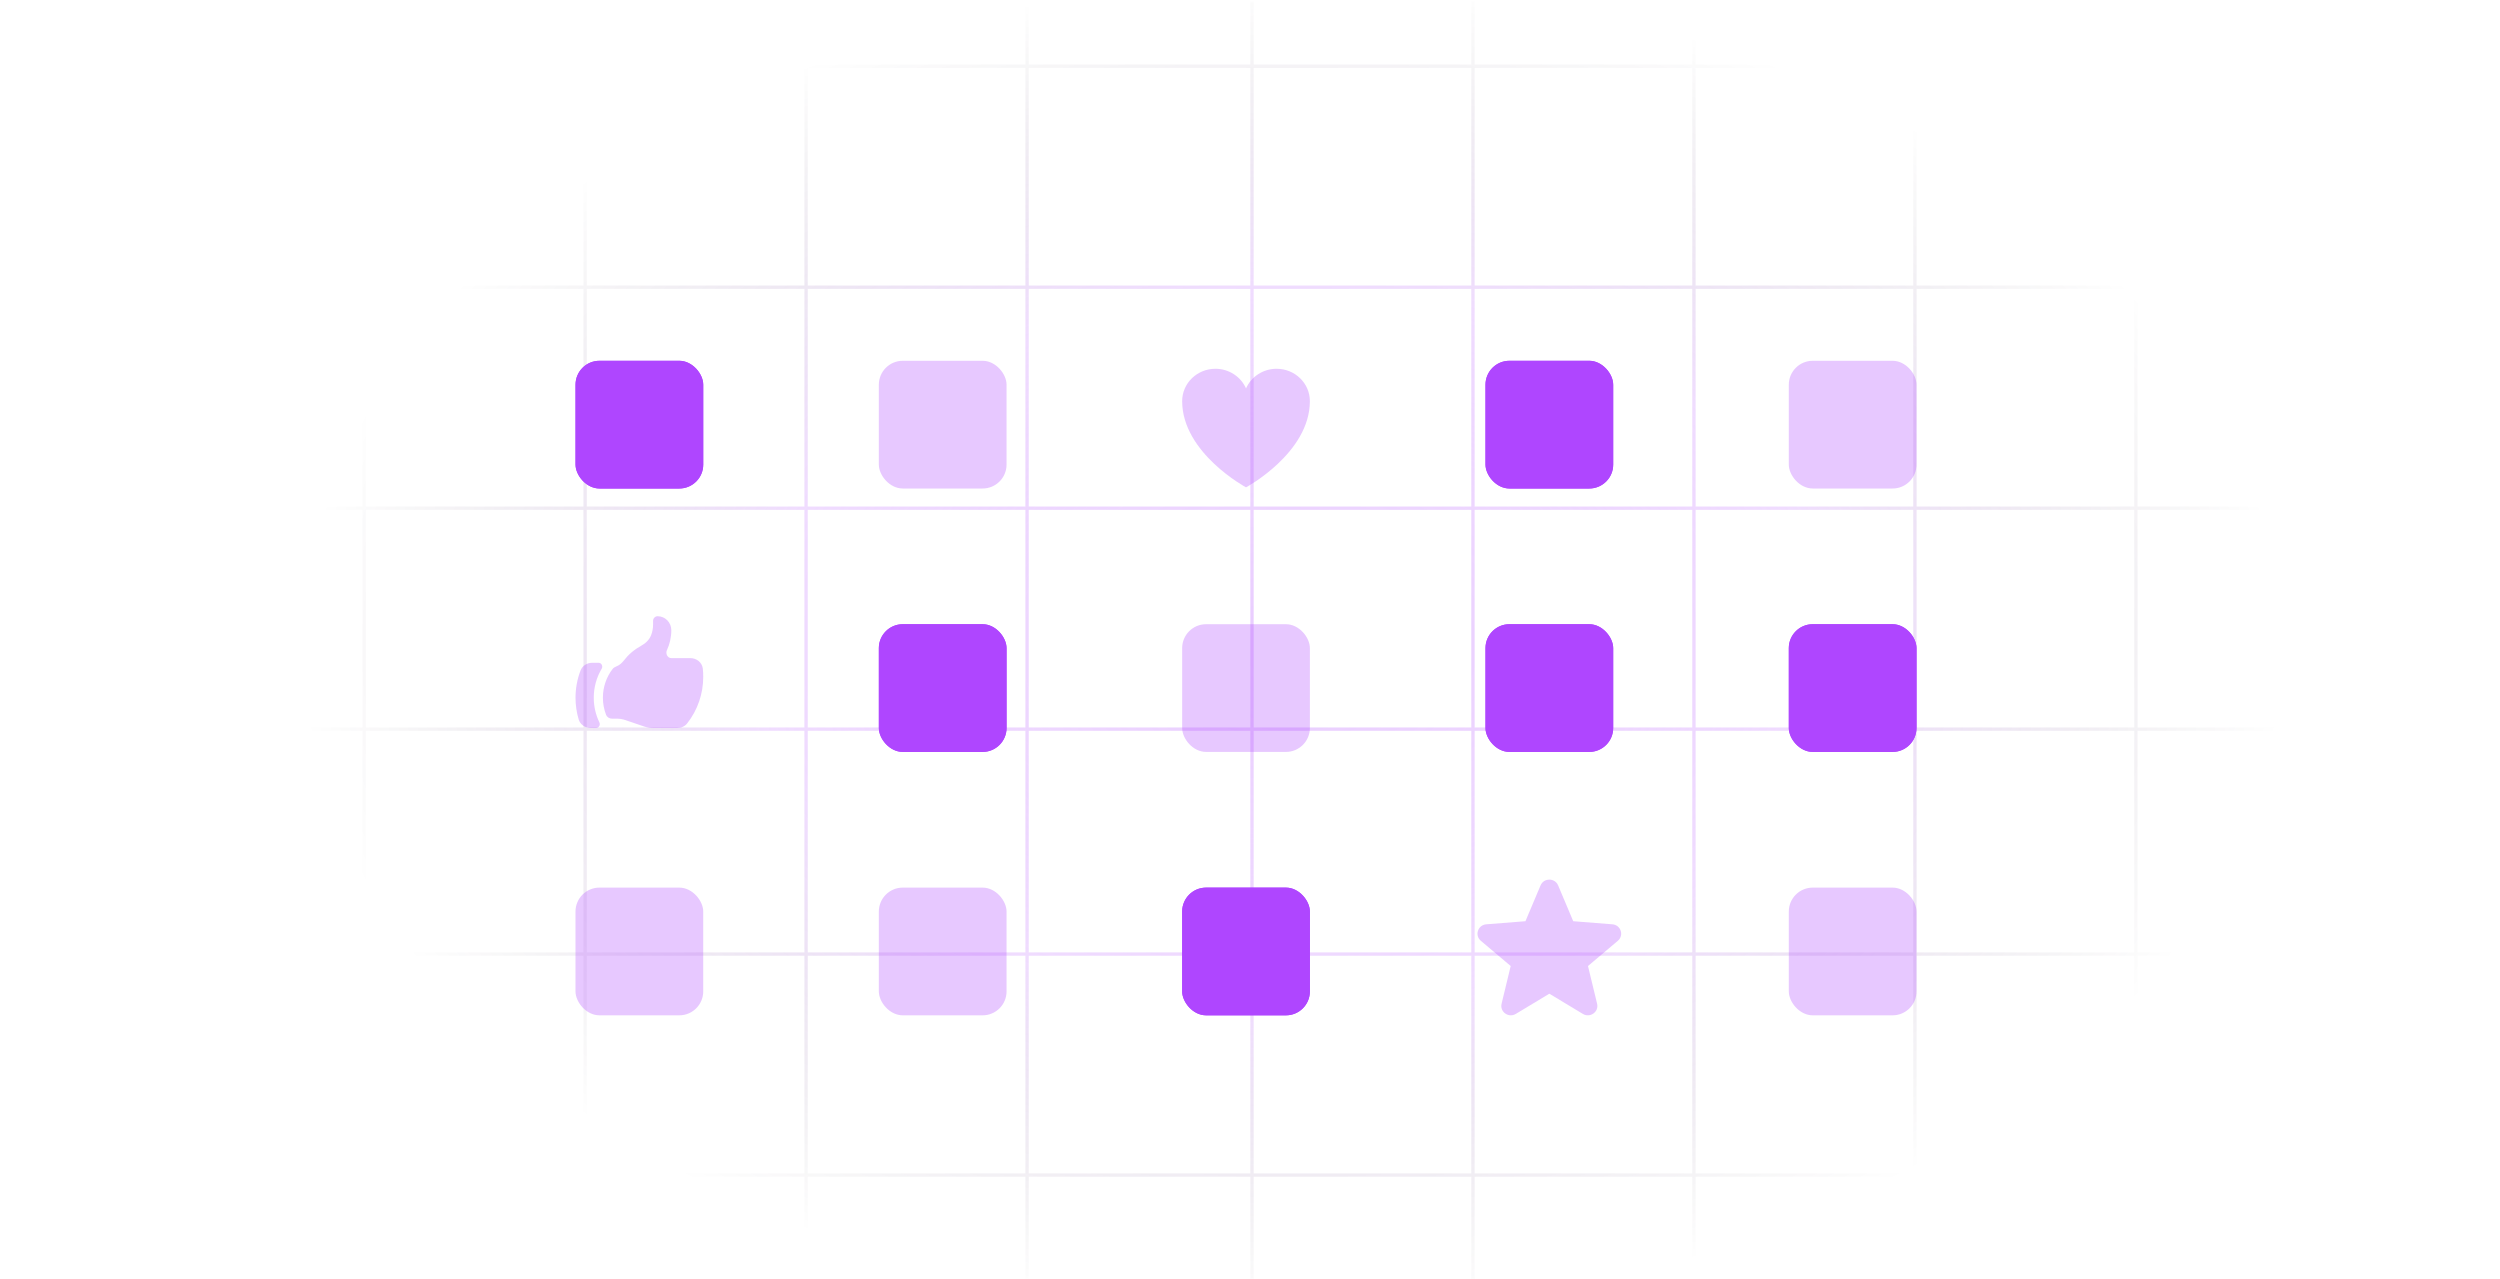 
<svg width="348" height="178" viewBox="0 0 348 178" fill="none" xmlns="http://www.w3.org/2000/svg">
<g clip-path="url(#clip0_308_316)">
<path fill-rule="evenodd" clip-rule="evenodd" d="M-72.584 39.746V9.452H-100.365V8.986H-72.584V-21.307H-100.365V-21.773H-72.584V-52.067H-100.365V-52.533H-72.584V-78.666H-72.119V-52.533H-41.825V-78.666H-41.359V-52.533H-11.063V-78.666H-10.597V-52.533H19.695V-78.666H20.161V-52.533L50.457 -52.533V-78.666H50.922V-52.533H81.216V-78.666H81.682V-52.533H111.974V-78.666H112.44V-52.533H142.736V-78.666H143.202V-52.533H174.045V-78.666H174.51V-52.533H204.804V-78.666H205.27V-52.533H235.564V-78.666H236.03V-52.533H266.326V-78.666H266.792V-52.533H297.086V-78.666H297.551V-52.533L327.845 -52.533V-78.666H328.311V-52.533H358.605V-78.666H359.071V-52.533H389.365V-78.666H389.831V-52.533H420.127V-78.666H420.592V-52.533H448.371V-52.067H420.592V-21.773H448.371V-21.307H420.592V8.986H448.371V9.452H420.592V39.746H448.371V40.212H420.592V70.506H448.371V70.972H420.592V101.267H448.371V101.732H420.592V132.576H448.371V133.041H420.592V163.335H448.371V163.801H420.592V194.095H448.371V194.561H420.592V224.856H448.371V225.322H420.592V255.617H448.371V256.082H420.592V281.665H420.127V256.082H389.831V281.665H389.365V256.082H359.071V281.665H358.605V256.082H328.311V281.665H327.845V256.082H297.551V281.665H297.086V256.082H266.792V281.665H266.326V256.082H236.03V281.665H235.564V256.082H205.27V281.665H204.804V256.082H174.51V281.665H174.045V256.082H143.202V281.665H142.736V256.082H112.44V281.665H111.974V256.082H81.682V281.665H81.216V256.082H50.922V281.665H50.457V256.082H20.161V281.665H19.695V256.082H-10.597V281.665H-11.063V256.082H-41.359V281.665H-41.825V256.082H-72.119V281.665H-72.584V256.082H-100.365V255.617H-72.584V225.322H-100.365V224.856H-72.584V194.561H-100.365L-100.365 194.095H-72.584V163.801H-100.365L-100.365 163.335H-72.584V133.041H-100.365V132.576H-72.584V101.732H-100.365V101.267H-72.584V70.972H-100.365V70.506H-72.584V40.212H-100.365V39.746H-72.584ZM-72.119 255.617H-41.825V225.322H-72.119V255.617ZM-41.359 255.617H-11.063V225.322H-41.359V255.617ZM-10.597 255.617H19.695V225.322H-10.597V255.617ZM20.161 255.617H50.457V225.322H20.161V255.617ZM50.922 255.617H81.216V225.322H50.922V255.617ZM81.682 255.617H111.974V225.322H81.682V255.617ZM112.44 255.617H142.736V225.322H112.44V255.617ZM143.202 255.617L174.045 255.617V225.322H143.202V255.617ZM174.51 255.617H204.804V225.322H174.51V255.617ZM205.27 255.617H235.564V225.322H205.27V255.617ZM236.03 255.617H266.326V225.322H236.03V255.617ZM266.792 255.617H297.086V225.322H266.792V255.617ZM297.551 255.617H327.845V225.322H297.551V255.617ZM328.311 255.617H358.605V225.322H328.311V255.617ZM359.071 255.617H389.365V225.322H359.071V255.617ZM389.831 255.617H420.127V225.322H389.831V255.617ZM420.127 194.561V224.856H389.831V194.561H420.127ZM389.365 194.561V224.856H359.071V194.561H389.365ZM358.605 194.561V224.856H328.311V194.561H358.605ZM327.845 194.561V224.856H297.551V194.561H327.845ZM297.086 194.561V224.856H266.792V194.561H297.086ZM266.326 194.561V224.856H236.03V194.561H266.326ZM235.564 194.561V224.856H205.27V194.561H235.564ZM204.804 194.561V224.856H174.51V194.561H204.804ZM174.045 194.561V224.856L143.202 224.856V194.561H174.045ZM142.736 194.561V224.856H112.44V194.561H142.736ZM111.974 194.561V224.856H81.682V194.561H111.974ZM81.216 194.561V224.856H50.922V194.561H81.216ZM50.457 194.561V224.856H20.161V194.561H50.457ZM19.695 194.561V224.856H-10.597V194.561H19.695ZM-11.063 194.561V224.856H-41.359V194.561H-11.063ZM-41.825 194.561V224.856H-72.119V194.561H-41.825ZM-72.119 194.095H-41.825V163.801H-72.119V194.095ZM-41.359 194.095H-11.063V163.801H-41.359V194.095ZM-10.597 194.095H19.695V163.801H-10.597V194.095ZM20.161 194.095H50.457V163.801H20.161V194.095ZM50.922 194.095H81.216V163.801H50.922V194.095ZM81.682 194.095H111.974V163.801H81.682V194.095ZM112.44 194.095H142.736V163.801H112.44V194.095ZM143.202 194.095L174.045 194.095V163.801H143.202V194.095ZM174.51 194.095H204.804V163.801H174.51V194.095ZM205.27 194.095H235.564V163.801H205.27V194.095ZM236.03 194.095H266.326V163.801H236.03V194.095ZM266.792 194.095H297.086V163.801H266.792V194.095ZM297.551 194.095H327.845V163.801H297.551V194.095ZM328.311 194.095H358.605V163.801H328.311V194.095ZM359.071 194.095H389.365V163.801H359.071V194.095ZM389.831 194.095H420.127V163.801H389.831V194.095ZM420.127 133.041V163.335H389.831V133.041H420.127ZM389.365 133.041V163.335H359.071V133.041H389.365ZM358.605 133.041V163.335H328.311V133.041H358.605ZM327.845 133.041V163.335H297.551V133.041H327.845ZM297.086 133.041V163.335H266.792V133.041H297.086ZM266.326 133.041V163.335H236.03V133.041H266.326ZM235.564 133.041V163.335H205.27V133.041H235.564ZM204.804 133.041V163.335H174.51V133.041H204.804ZM174.045 133.041V163.335H143.202V133.041H174.045ZM142.736 133.041V163.335H112.44V133.041H142.736ZM111.974 133.041V163.335H81.682V133.041H111.974ZM81.216 133.041V163.335H50.922V133.041H81.216ZM50.457 133.041V163.335H20.161V133.041H50.457ZM19.695 133.041V163.335H-10.597V133.041H19.695ZM-11.063 133.041V163.335H-41.359V133.041H-11.063ZM-41.825 133.041V163.335H-72.119V133.041H-41.825ZM-72.119 132.576H-41.825V101.732H-72.119V132.576ZM-41.359 132.576H-11.063V101.732H-41.359V132.576ZM-10.597 132.576H19.695V101.732H-10.597V132.576ZM20.161 132.576H50.457V101.732H20.161V132.576ZM50.922 132.576H81.216V101.732H50.922V132.576ZM81.682 132.576H111.974V101.732H81.682V132.576ZM112.44 132.576H142.736V101.732H112.44V132.576ZM143.202 132.576H174.045V101.732H143.202V132.576ZM174.51 132.576H204.804V101.732H174.51V132.576ZM205.27 132.576H235.564V101.732H205.27V132.576ZM236.03 132.576H266.326V101.732H236.03V132.576ZM266.792 132.576H297.086V101.732H266.792V132.576ZM297.551 132.576H327.845V101.732H297.551V132.576ZM328.311 132.576H358.605V101.732H328.311V132.576ZM359.071 132.576H389.365V101.732H359.071V132.576ZM389.831 132.576H420.127V101.732H389.831V132.576ZM420.127 70.972V101.267H389.831V70.972H420.127ZM389.365 70.972V101.267H359.071V70.972H389.365ZM358.605 70.972V101.267H328.311V70.972H358.605ZM327.845 70.972V101.267H297.551V70.972H327.845ZM297.086 70.972V101.267H266.792V70.972H297.086ZM266.326 70.972V101.267H236.03V70.972H266.326ZM235.564 70.972V101.267H205.27V70.972H235.564ZM204.804 70.972V101.267H174.51V70.972H204.804ZM174.045 70.972V101.267H143.202V70.972H174.045ZM142.736 70.972V101.267H112.44V70.972H142.736ZM111.974 70.972V101.267H81.682V70.972H111.974ZM81.216 70.972V101.267H50.922V70.972H81.216ZM50.457 70.972V101.267H20.161V70.972H50.457ZM19.695 70.972V101.267H-10.597V70.972H19.695ZM-11.063 70.972V101.267H-41.359V70.972H-11.063ZM-41.825 70.972V101.267H-72.119V70.972H-41.825ZM-72.119 70.506H-41.825V40.212H-72.119V70.506ZM-41.359 70.506H-11.063V40.212H-41.359V70.506ZM-10.597 70.506H19.695V40.212H-10.597V70.506ZM20.161 70.506H50.457V40.212H20.161V70.506ZM50.922 70.506H81.216V40.212H50.922V70.506ZM81.682 70.506H111.974V40.212H81.682V70.506ZM112.44 70.506H142.736V40.212H112.44V70.506ZM143.202 70.506L174.045 70.506V40.212L143.202 40.212V70.506ZM174.51 70.506H204.804V40.212H174.51V70.506ZM205.27 70.506H235.564V40.212H205.27V70.506ZM236.03 70.506H266.326V40.212H236.03V70.506ZM266.792 70.506H297.086V40.212H266.792V70.506ZM297.551 70.506H327.845V40.212H297.551V70.506ZM328.311 70.506H358.605V40.212H328.311V70.506ZM359.071 70.506H389.365V40.212H359.071V70.506ZM389.831 70.506H420.127V40.212H389.831V70.506ZM-72.119 -21.773V-52.067H-41.825V-21.773H-72.119ZM-41.359 -21.773V-52.067H-11.063V-21.773H-41.359ZM-10.597 -21.773V-52.067L19.695 -52.067V-21.773H-10.597ZM20.161 -21.773V-52.067H50.457V-21.773H20.161ZM50.922 -21.773V-52.067H81.216V-21.773H50.922ZM81.682 -21.773V-52.067H111.974V-21.773H81.682ZM112.44 -21.773V-52.067H142.736V-21.773H112.44ZM143.202 -21.773V-52.067L174.045 -52.067V-21.773L143.202 -21.773ZM174.51 -21.773V-52.067H204.804V-21.773H174.51ZM205.27 -21.773V-52.067H235.564V-21.773H205.27ZM236.03 -21.773V-52.067H266.326V-21.773H236.03ZM266.792 -21.773V-52.067H297.086V-21.773H266.792ZM297.551 -21.773V-52.067H327.845V-21.773H297.551ZM328.311 -21.773V-52.067L358.605 -52.067V-21.773H328.311ZM359.071 -21.773V-52.067H389.365V-21.773H359.071ZM389.831 -21.773V-52.067H420.127V-21.773H389.831ZM420.127 -21.307H389.831V8.986H420.127V-21.307ZM389.365 -21.307H359.071V8.986H389.365V-21.307ZM358.605 -21.307H328.311V8.986H358.605V-21.307ZM327.845 -21.307H297.551V8.986H327.845V-21.307ZM297.086 -21.307H266.792V8.986H297.086V-21.307ZM266.326 -21.307H236.03V8.986H266.326V-21.307ZM235.564 -21.307H205.27V8.986H235.564V-21.307ZM204.804 -21.307H174.51V8.986H204.804V-21.307ZM174.045 -21.307L143.202 -21.307V8.986L174.045 8.986V-21.307ZM142.736 -21.307H112.44V8.986H142.736V-21.307ZM111.974 -21.307H81.682V8.986H111.974V-21.307ZM81.216 -21.307H50.922V8.986H81.216V-21.307ZM50.457 -21.307H20.161V8.986H50.457V-21.307ZM19.695 -21.307H-10.597V8.986H19.695V-21.307ZM-11.063 -21.307H-41.359V8.986H-11.063V-21.307ZM-41.825 -21.307H-72.119V8.986H-41.825V-21.307ZM-72.119 39.746V9.452H-41.825V39.746H-72.119ZM-41.359 39.746V9.452H-11.063V39.746H-41.359ZM-10.597 39.746V9.452H19.695V39.746H-10.597ZM20.161 39.746V9.452H50.457V39.746H20.161ZM50.922 39.746V9.452H81.216V39.746H50.922ZM81.682 39.746V9.452H111.974V39.746H81.682ZM112.44 39.746V9.452H142.736V39.746H112.44ZM143.202 39.746V9.452H174.045V39.746H143.202ZM174.51 39.746V9.452H204.804V39.746H174.51ZM205.27 39.746V9.452H235.564V39.746H205.27ZM236.03 39.746V9.452H266.326V39.746H236.03ZM266.792 39.746V9.452H297.086V39.746H266.792ZM297.551 39.746V9.452H327.845V39.746H297.551ZM328.311 39.746V9.452H358.605V39.746H328.311ZM359.071 39.746V9.452H389.365V39.746H359.071ZM389.831 39.746V9.452H420.127V39.746H389.831Z" fill="url(#paint0_radial_308_316)" fill-opacity="0.41"/>
<rect x="164.557" y="86.889" width="17.778" height="17.778" rx="3.333" fill="#AF46FF" fill-opacity="0.3"/>
<rect x="122.334" y="123.555" width="17.778" height="17.778" rx="3.333" fill="#AF46FF" fill-opacity="0.3"/>
<g filter="url(#filter0_f_308_316)">
<rect x="122.334" y="86.889" width="17.778" height="17.778" rx="3.333" fill="#AF46FF"/>
</g>
<rect x="122.334" y="86.889" width="17.778" height="17.778" rx="3.333" fill="#AF46FF"/>
<g filter="url(#filter1_f_308_316)">
<rect x="206.779" y="86.889" width="17.778" height="17.778" rx="3.333" fill="#AF46FF"/>
</g>
<rect x="206.779" y="86.889" width="17.778" height="17.778" rx="3.333" fill="#AF46FF"/>
<g filter="url(#filter2_f_308_316)">
<rect x="249" y="86.889" width="17.778" height="17.778" rx="3.333" fill="#AF46FF"/>
</g>
<rect x="249" y="86.889" width="17.778" height="17.778" rx="3.333" fill="#AF46FF"/>
<rect x="80.111" y="123.555" width="17.778" height="17.778" rx="3.333" fill="#AF46FF" fill-opacity="0.3"/>
<g filter="url(#filter3_f_308_316)">
<rect x="164.557" y="123.555" width="17.778" height="17.778" rx="3.333" fill="#AF46FF"/>
</g>
<rect x="164.557" y="123.555" width="17.778" height="17.778" rx="3.333" fill="#AF46FF"/>
<rect x="249.002" y="123.555" width="17.778" height="17.778" rx="3.333" fill="#AF46FF" fill-opacity="0.3"/>
<rect x="122.334" y="50.222" width="17.778" height="17.778" rx="3.333" fill="#AF46FF" fill-opacity="0.3"/>
<g filter="url(#filter4_f_308_316)">
<rect x="80.113" y="50.222" width="17.778" height="17.778" rx="3.333" fill="#AF46FF"/>
</g>
<rect x="80.113" y="50.222" width="17.778" height="17.778" rx="3.333" fill="#AF46FF"/>
<g filter="url(#filter5_f_308_316)">
<rect x="206.779" y="50.222" width="17.778" height="17.778" rx="3.333" fill="#AF46FF"/>
</g>
<rect x="206.779" y="50.222" width="17.778" height="17.778" rx="3.333" fill="#AF46FF"/>
<rect x="249.002" y="50.222" width="17.778" height="17.778" rx="3.333" fill="#AF46FF" fill-opacity="0.3"/>
<path fill-rule="evenodd" clip-rule="evenodd" d="M214.445 123.248C214.897 122.176 216.439 122.176 216.891 123.248L218.993 128.233L224.447 128.664C225.622 128.757 226.098 130.202 225.203 130.959L221.048 134.47L222.316 139.719C222.59 140.85 221.343 141.743 220.338 141.138L215.668 138.324L210.998 141.138C209.993 141.743 208.746 140.849 209.02 139.719L210.288 134.47L206.133 130.959C205.238 130.202 205.714 128.757 206.889 128.664L212.343 128.233L214.445 123.248Z" fill="#AF46FF" fill-opacity="0.3"/>
<path d="M182.334 55.835C182.334 53.349 180.261 51.333 177.704 51.333C175.793 51.333 174.152 52.46 173.446 54.067C172.739 52.46 171.098 51.333 169.186 51.333C166.631 51.333 164.557 53.349 164.557 55.835C164.557 63.059 173.446 67.841 173.446 67.841C173.446 67.841 182.334 63.059 182.334 55.835Z" fill="#AF46FF" fill-opacity="0.3"/>
<path d="M85.187 100.037C84.827 100.037 84.493 99.833 84.361 99.49C84.071 98.735 83.922 97.931 83.923 97.12C83.923 95.608 84.43 94.218 85.279 93.115C85.407 92.949 85.595 92.848 85.787 92.772C86.187 92.614 86.54 92.328 86.813 91.974C87.47 91.118 88.295 90.411 89.235 89.9C89.847 89.568 90.378 89.073 90.634 88.418C90.814 87.958 90.907 87.468 90.907 86.972V86.425C90.907 86.254 90.974 86.089 91.093 85.967C91.212 85.846 91.374 85.777 91.542 85.777C92.047 85.777 92.531 85.982 92.889 86.347C93.246 86.712 93.447 87.206 93.447 87.722C93.447 88.717 93.227 89.66 92.835 90.503C92.609 90.985 92.925 91.611 93.448 91.611H96.095C96.963 91.611 97.741 92.21 97.834 93.093C97.872 93.457 97.891 93.827 97.891 94.203C97.894 96.568 97.103 98.862 95.648 100.703C95.32 101.119 94.813 101.333 94.29 101.333H90.89C90.481 101.333 90.074 101.265 89.685 101.134L87.049 100.235C86.661 100.103 86.254 100.036 85.844 100.037H85.187ZM80.817 93.319C80.35 94.53 80.112 95.819 80.113 97.12C80.112 98.147 80.261 99.168 80.553 100.151C80.774 100.885 81.471 101.333 82.224 101.333H82.992C83.368 101.333 83.601 100.903 83.434 100.557C82.918 99.488 82.65 98.312 82.652 97.12C82.652 95.644 83.055 94.264 83.754 93.088C83.962 92.739 83.731 92.259 83.331 92.259H82.441C81.737 92.259 81.076 92.65 80.817 93.319Z" fill="#AF46FF" fill-opacity="0.3"/>
</g>
<defs>
<filter id="filter0_f_308_316" x="102.334" y="66.889" width="57.777" height="57.778" filterUnits="userSpaceOnUse" color-interpolation-filters="sRGB">
<feFlood flood-opacity="0" result="BackgroundImageFix"/>
<feBlend mode="normal" in="SourceGraphic" in2="BackgroundImageFix" result="shape"/>
<feGaussianBlur stdDeviation="10" result="effect1_foregroundBlur_308_316"/>
</filter>
<filter id="filter1_f_308_316" x="186.779" y="66.889" width="57.777" height="57.778" filterUnits="userSpaceOnUse" color-interpolation-filters="sRGB">
<feFlood flood-opacity="0" result="BackgroundImageFix"/>
<feBlend mode="normal" in="SourceGraphic" in2="BackgroundImageFix" result="shape"/>
<feGaussianBlur stdDeviation="10" result="effect1_foregroundBlur_308_316"/>
</filter>
<filter id="filter2_f_308_316" x="229" y="66.889" width="57.777" height="57.778" filterUnits="userSpaceOnUse" color-interpolation-filters="sRGB">
<feFlood flood-opacity="0" result="BackgroundImageFix"/>
<feBlend mode="normal" in="SourceGraphic" in2="BackgroundImageFix" result="shape"/>
<feGaussianBlur stdDeviation="10" result="effect1_foregroundBlur_308_316"/>
</filter>
<filter id="filter3_f_308_316" x="144.557" y="103.555" width="57.777" height="57.778" filterUnits="userSpaceOnUse" color-interpolation-filters="sRGB">
<feFlood flood-opacity="0" result="BackgroundImageFix"/>
<feBlend mode="normal" in="SourceGraphic" in2="BackgroundImageFix" result="shape"/>
<feGaussianBlur stdDeviation="10" result="effect1_foregroundBlur_308_316"/>
</filter>
<filter id="filter4_f_308_316" x="60.113" y="30.222" width="57.777" height="57.778" filterUnits="userSpaceOnUse" color-interpolation-filters="sRGB">
<feFlood flood-opacity="0" result="BackgroundImageFix"/>
<feBlend mode="normal" in="SourceGraphic" in2="BackgroundImageFix" result="shape"/>
<feGaussianBlur stdDeviation="10" result="effect1_foregroundBlur_308_316"/>
</filter>
<filter id="filter5_f_308_316" x="186.779" y="30.222" width="57.777" height="57.778" filterUnits="userSpaceOnUse" color-interpolation-filters="sRGB">
<feFlood flood-opacity="0" result="BackgroundImageFix"/>
<feBlend mode="normal" in="SourceGraphic" in2="BackgroundImageFix" result="shape"/>
<feGaussianBlur stdDeviation="10" result="effect1_foregroundBlur_308_316"/>
</filter>
<radialGradient id="paint0_radial_308_316" cx="0" cy="0" r="1" gradientUnits="userSpaceOnUse" gradientTransform="translate(179.901 90.222) rotate(90) scale(93.333 138.238)">
<stop stop-color="#C881FF"/>
<stop offset="0.271" stop-color="#C881FF" stop-opacity="0.79"/>
<stop offset="0.535" stop-color="#AF47FF" stop-opacity="0.46"/>
<stop offset="1" stop-color="#070707" stop-opacity="0"/>
</radialGradient>
<clipPath id="clip0_308_316">
<rect width="347.778" height="177.778" fill="white" transform="translate(0.111 0.222)"/>
</clipPath>
</defs>
</svg>
